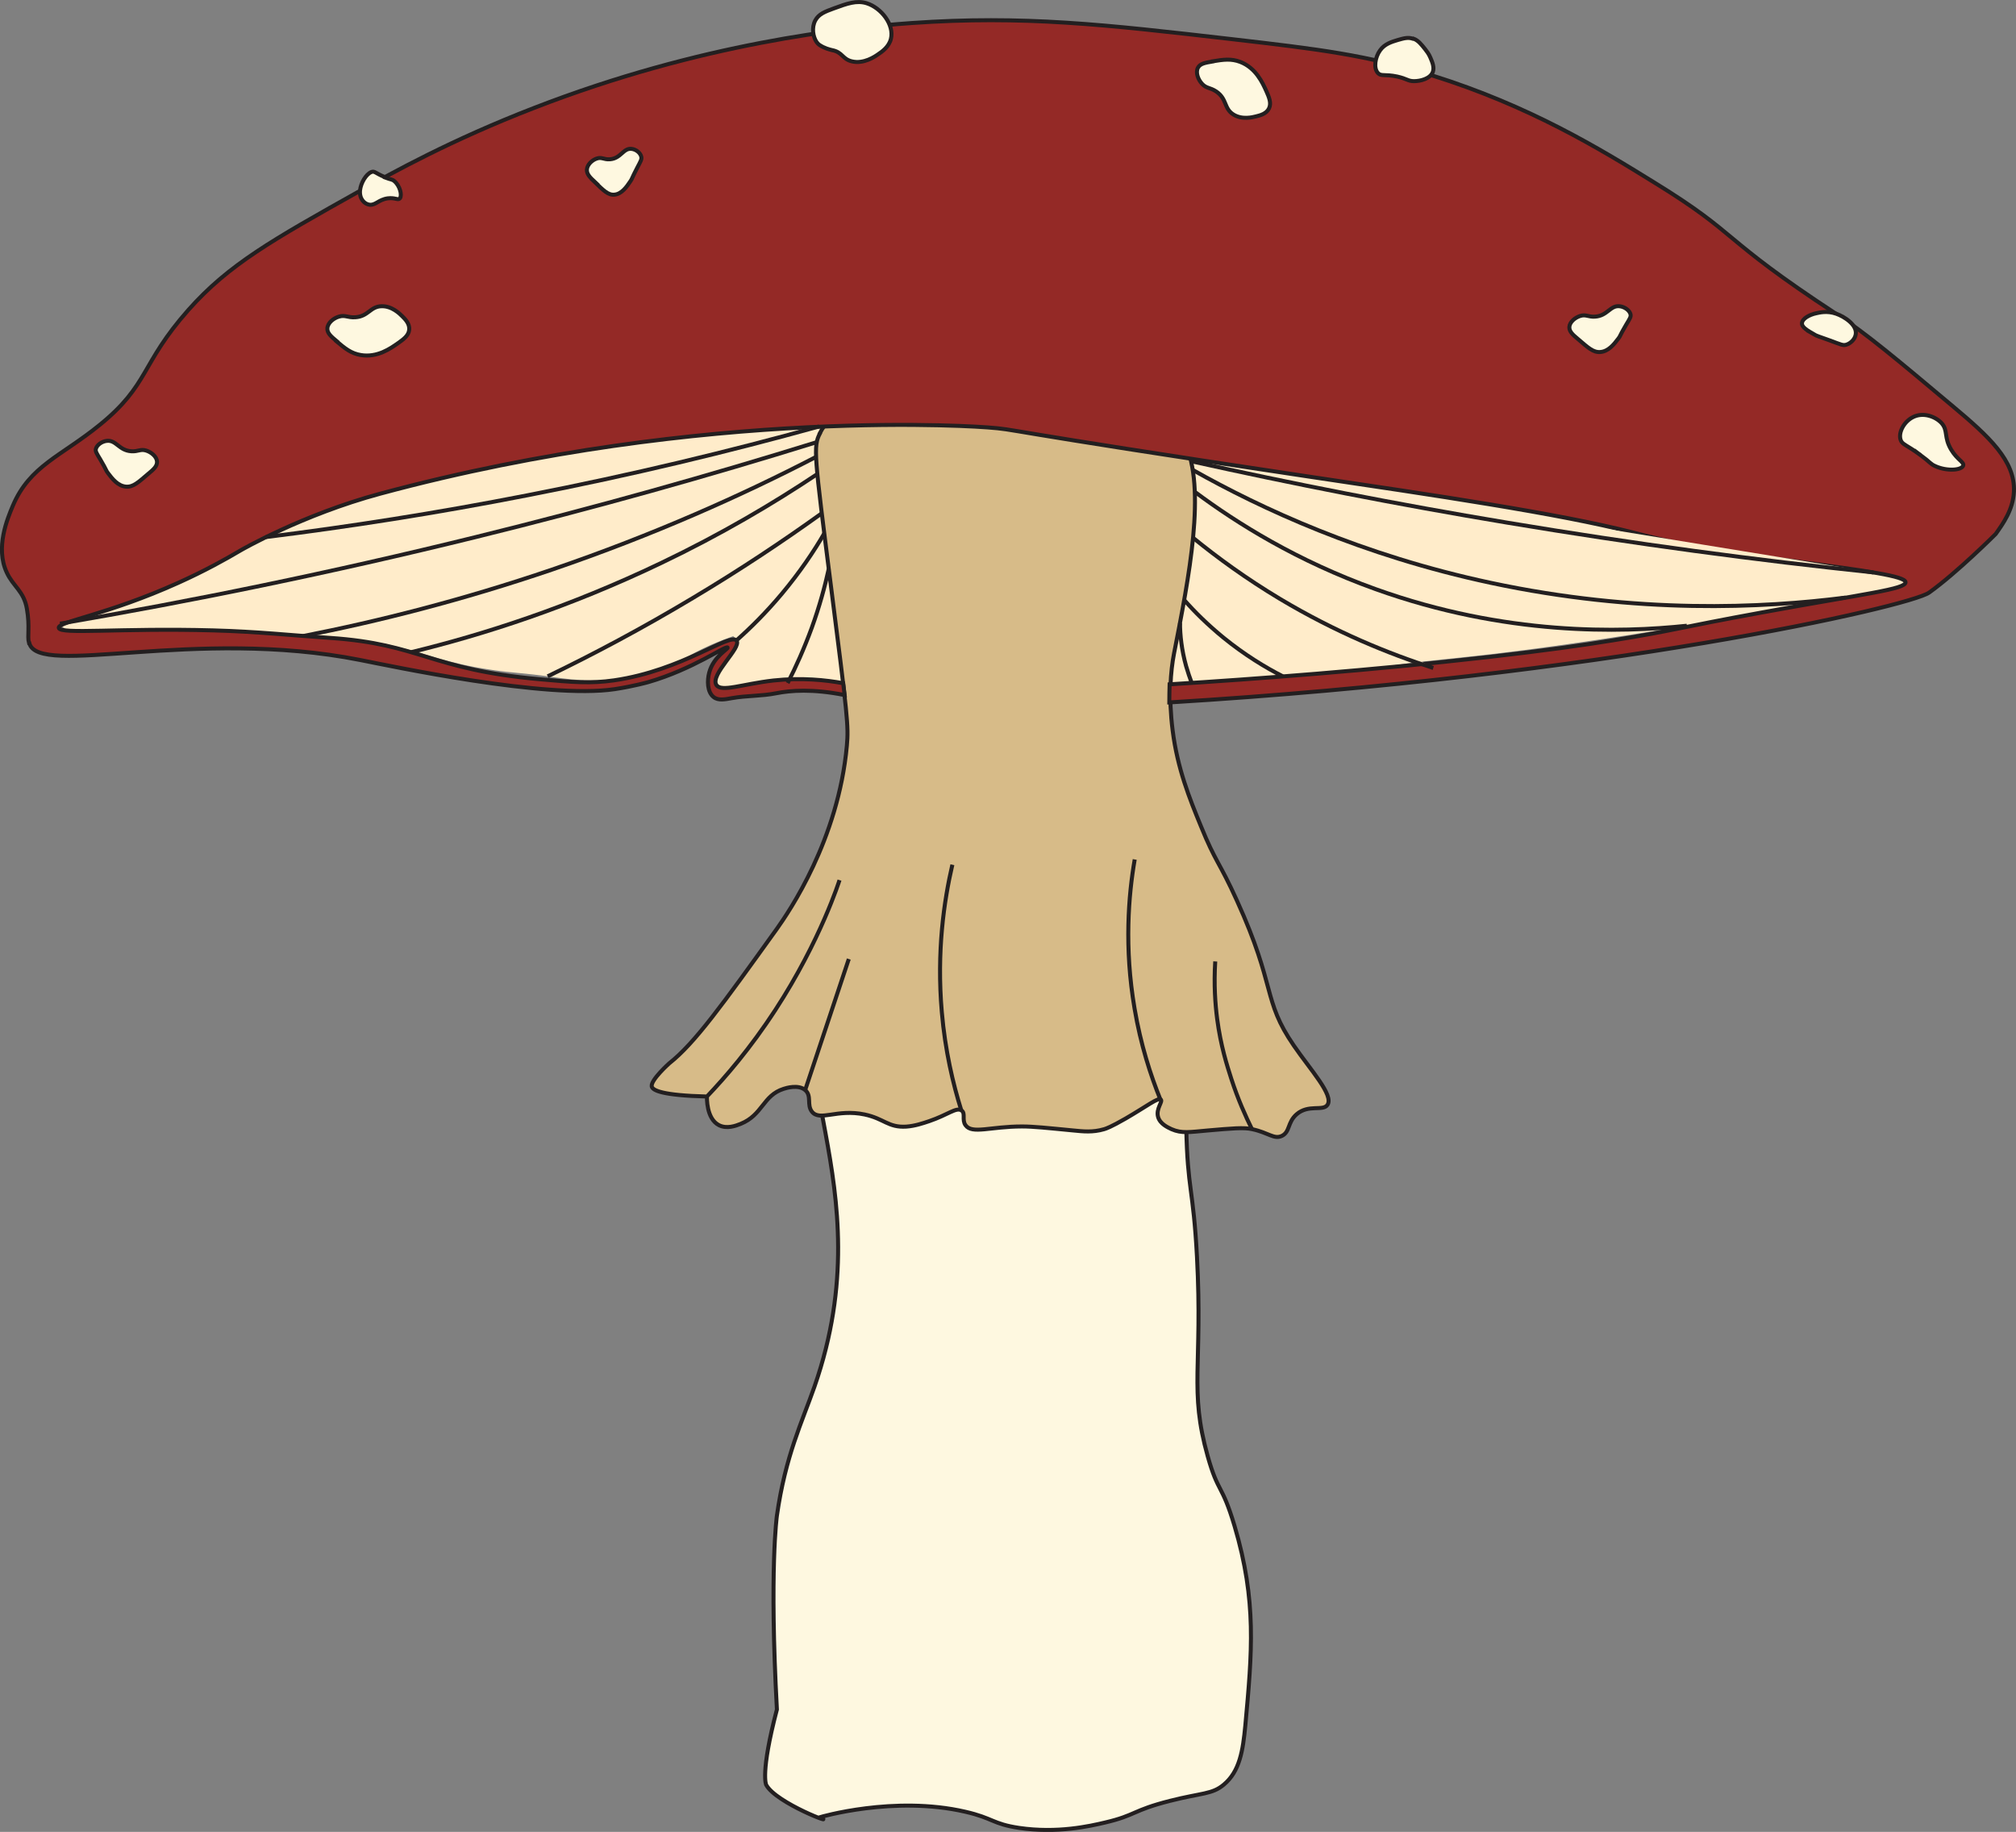 <?xml version="1.0" encoding="UTF-8"?>
<svg id="Layer_1" data-name="Layer 1" xmlns="http://www.w3.org/2000/svg" viewBox="0 0 125.93 114.44">
  <rect x="0" y="0" width="125.93" height="114.44" fill="#808080" stroke="none"/>
  <defs>
    <style>
      .cls-1 {
        fill: #fef8e0;
      }

      .cls-1, .cls-2, .cls-3, .cls-4, .cls-5 {
        stroke: #231f20;
        stroke-miterlimit: 10;
        stroke-width: .25px;
      }

      .cls-2, .cls-6 {
        fill: #ffecca;
      }

      .cls-3 {
        fill: #d7bb88;
      }

      .cls-4 {
        fill: #942926;
      }

      .cls-6 {
        stroke-width: 0px;
      }

      .cls-5 {
        fill: none;
      }
    </style>
  </defs>
  <path class="cls-1" d="M52.23,60.71c-4.43,5.24,3.12,13.07-1.35,25.9-.78,2.23-1.82,4.34-2.35,8.07,0,0-.48,3.36,0,12.11-1.05,3.99-.67,4.71-.67,4.71.62,1.15,4.53,2.6,3.36,2.02,0,0,4.62-1.37,9.08-.34,1.74.4,1.69.76,3.36,1.01,2.39.35,4.41-.11,5.38-.34,1.92-.45,1.68-.75,4.04-1.35,2.01-.51,2.63-.4,3.36-1.01,1-.83,1.2-2.13,1.35-3.7.42-4.58.72-7.77-.67-12.45-.8-2.69-1.02-2.02-1.68-4.37-1.17-4.16-.31-5.6-.67-12.45-.23-4.32-.59-4.18-.67-8.07-.12-5.59.63-6.28,0-7.74-2.28-5.28-17.03-7.73-21.86-2.02Z"/>
  <path class="cls-6" d="M55.93,40.99c-1.3,1.16-2.85,1.59-2.85,1.59-1.28.35-1.66.03-3.87.1-2.72.08-4.22.63-4.46.11-.17-.37.32-1.23.78-1.71.27-.28.59-.5.58-.83-.01-.22-.18-.4-.31-.51-.34.12-.83.3-1.42.56-.74.33-1.13.56-1.53.77-1.73.9-3.36,1.2-3.91,1.28-.24.04-1.01.15-2.01.15-.97,0-1.67-.11-2.22-.18-2.25-.32-2.57-.26-3.97-.47-2.9-.42-3.97-1.01-6.43-1.57-1.16-.26-2.54-.49-6.9-.69-10.38-.46-13.29.38-13.64-.64-.54-1.62,6.19-5.75,11.82-8.07.26-.11.65-.26,1.33-.52,3.05-1.14,8.75-2.89,24.33-6.04,8.74-1.77,10.32-1.9,12.11-1.01,5.57,2.75,6.5,14.16,2.6,17.66Z"/>
  <path class="cls-6" d="M65.4,43.11c12.42-.37,16.64-.67,17.77-.89.13-.03,1.3-.25,2.91-.51.39-.06.83-.13,1.41-.21,3.66-.5,5.56-.4,17.88-2.41,10.18-1.66,15.26-2.51,15.3-3.48.06-1.78-10.5-1.64-26.4-6.7-12.91-4.11-16.65-7.59-21.19-5.48-3.19,1.48-6.97,5.83-7.68,19.68Z"/>
  <path class="cls-3" d="M51.22,27.07c-.43.81-.36,1.33.67,9.42,1.06,8.31,1.12,8.86,1.01,10.09-.54,5.89-3.61,10.37-4.37,11.44-3.42,4.76-5.12,7.14-6.73,8.41,0,0,0,0,0,0,0,0-1.15,1.03-1.09,1.43.04.26.66.57,3.45.64,1.13-1.19,2.7-3,4.28-5.42,2.82-4.33,4-8.1,4-8.1s-1.18,3.77-4,8.1c-1.57,2.42-3.15,4.24-4.28,5.42,0,.06-.05,1.38.75,1.79.49.25,1.05.04,1.35-.08,1.39-.56,1.39-1.78,2.69-2.19.15-.05.92-.29,1.35.08.42.36.08.92.42,1.35.5.62,1.55-.19,3.28.17,1.23.26,1.48.83,2.61.76.55-.04,1.04-.21,1.43-.34,1.18-.4,1.69-.89,2.02-.67.27.18.01.58.25.92.41.58,1.55.08,3.53.08.71,0,1.54.09,3.2.25.62.06,1.21.13,1.93-.08.13-.04.41-.13,1.35-.67,1.34-.78,2.03-1.33,2.19-1.18.14.13-.32.57-.17,1.09.13.44.61.65.84.76.64.28,1.13.18,2.27.08,1.5-.13,2.25-.2,2.77-.08,1.02.22,1.36.65,1.85.42.52-.25.34-.84.92-1.35.75-.65,1.65-.17,1.93-.59.41-.6-1.06-2.18-2.1-3.7-1.98-2.88-1.08-3.62-3.56-9.07-1.09-2.41-1.32-2.36-2.25-4.65-.71-1.73-1.46-3.59-1.76-5.96-.27-2.12-.12-3.74.08-4.79.94-4.78,2.04-10.37.67-13.2-2.87-5.95-19.78-6.29-22.79-.59Z"/>
  <path class="cls-4" d="M1.81,40.17c-.12-.45.07-.99-.13-2.14-.19-1.11-.85-1.38-1.26-2.27-.72-1.55.04-3.35.38-4.16,1.06-2.51,3.04-3.11,5.42-5.05,3.12-2.53,2.54-3.79,5.55-7.19,2.53-2.85,5.26-4.38,10.72-7.44,2.05-1.15,5.71-3.18,10.85-5.17C43.81,2.68,52.83,1.73,56.93,1.44c7.01-.49,12.07.09,20.06,1.01,5.36.62,8.38.98,12.49,2.27,6.06,1.9,10.4,4.54,13.87,6.69,5.39,3.32,3.97,3.36,11.35,8.2,1.9,1.25,3.71,2.77,7.32,5.8,2.19,1.84,3.87,3.36,3.78,5.3-.05,1.12-.67,1.99-1.14,2.65h0s-2.42,2.42-4.16,3.66c-1.24.88-20.38,5.22-47.46,6.86,0-.38.01-.75.02-1.13,5.31-.33,12.57-.87,19.95-1.71,3.56-.41,5.84-.73,7.75-1.04,3.7-.59,4.03-.78,9.3-1.74,6.51-1.19,8.99-1.45,8.97-1.89-.02-.38-2.37-.7-7.08-1.33-2.33-.31-3.01-.35-4.73-.65-2.66-.46-4.6-.97-5.23-1.13-4.65-1.19-12.45-2.33-20.31-3.5-20.1-3.01-17.93-2.9-19.99-3.06,0,0-17.4-1.4-37.94,4.14-4.86,1.31-8.7,3.53-8.7,3.53h0c-.91.54-2.25,1.29-3.92,2.04-4.43,2-7.51,2.42-7.46,2.81.06.43,3.79,0,9.65.16,2.84.08,4.75.3,7.3.47,5.66.38,6.23,1.97,13.08,2.58,2.11.19,3.2.28,4.66.07,4.28-.62,7.26-3.01,7.65-2.48.33.44-1.68,2.13-1.26,2.77.31.47,1.62-.06,3.56-.28,1.77-.19,3.28-.03,4.36.17.03.25.06.5.09.74-2.01-.4-3.38-.29-4.29-.11-.9.18-1.84.14-2.74.3-.45.08-.86.17-1.16-.07-.4-.32-.4-1.04-.27-1.52.27-1.02,1.21-1.48,1.15-1.57-.1-.15-2.15,1.35-4.95,2.16,0,0-.91.26-2.1.44-4.28.64-14.06-1.46-15.9-1.82-10.35-2.05-20.11,1.11-20.67-1.06Z"/>
  <path class="cls-1" d="M21.04,21.32c-.36-.3-.61-.51-.59-.81.02-.34.38-.63.72-.73.4-.12.54.07,1.02.04.82-.05.93-.67,1.64-.69.65-.02,1.14.47,1.29.62.18.18.48.47.44.85-.03.36-.36.6-.7.84-.47.33-1.29.91-2.32.74-.61-.1-.98-.41-1.51-.85Z"/>
  <path class="cls-1" d="M98.58,21.19c-.34-.28-.56-.48-.55-.76.02-.32.36-.59.67-.69.37-.12.5.07.94.04.77-.05.94-.71,1.52-.65.32.03.63.26.69.5.04.16-.04.27-.28.67-.43.73-.33.66-.48.85-.27.36-.62.8-1.12.84-.45.04-.78-.28-1.39-.8Z"/>
  <path class="cls-1" d="M9.26,29.6c.34-.28.56-.48.55-.76-.02-.32-.36-.59-.67-.69-.37-.12-.5.07-.94.04-.77-.05-.94-.71-1.52-.65-.32.03-.63.26-.69.5-.04.16.04.27.28.67.43.73.33.66.48.85.27.36.62.8,1.12.84.45.04.78-.28,1.39-.8Z"/>
  <path class="cls-3" d="M50.29,68.11c.91-2.73,1.82-5.47,2.73-8.2"/>
  <path class="cls-3" d="M59.49,54.02c-.52,2.24-.99,5.42-.66,9.2.21,2.42.7,4.49,1.22,6.15"/>
  <path class="cls-3" d="M70.88,53.69c-.39,2.25-.66,5.51-.01,9.31.38,2.25,1,4.17,1.62,5.7"/>
  <path class="cls-3" d="M75.91,60.06c-.09,1.45,0,2.67.12,3.59.22,1.68.62,2.92.88,3.73.42,1.3.9,2.36,1.3,3.17"/>
  <path class="cls-5" d="M51.06,29.61c-2.77,1.85-6.02,3.77-9.76,5.56-5.76,2.76-11.12,4.48-15.61,5.57"/>
  <path class="cls-5" d="M16.61,33.55c5.16-.64,10.62-1.49,16.34-2.61,6.52-1.27,12.6-2.74,18.22-4.3"/>
  <path class="cls-5" d="M3.75,38.96c8.2-1.4,16.88-3.17,25.97-5.41,7.51-1.85,14.61-3.85,21.3-5.93"/>
  <path class="cls-5" d="M50.98,28.54c-4.63,2.4-10.14,4.87-16.49,7.04-5.64,1.92-10.88,3.24-15.54,4.15"/>
  <path class="cls-5" d="M49.2,42.67c.51-.99,1.03-2.15,1.51-3.46.48-1.33.82-2.58,1.06-3.68"/>
  <path class="cls-5" d="M51.49,33.32c-.66,1.14-1.53,2.43-2.65,3.77-.98,1.17-1.95,2.13-2.83,2.91"/>
  <path class="cls-5" d="M34.21,42.25c2.86-1.38,5.91-3,9.08-4.9,2.95-1.76,5.63-3.55,8.05-5.29"/>
  <path class="cls-5" d="M73.71,38.92c0,.75.1,1.68.38,2.69.11.38.23.73.35,1.05"/>
  <path class="cls-5" d="M74.64,30.73c2.64,1.97,6.4,4.32,11.28,6.07,8.13,2.92,15.31,2.73,19.45,2.29"/>
  <path class="cls-2" d="M80.13,42.25c-1.08-.55-2.37-1.33-3.7-2.41-.99-.81-1.81-1.62-2.46-2.36"/>
  <path class="cls-2" d="M89.53,41.73c-2.75-.88-6.07-2.22-9.58-4.32-2.1-1.26-3.9-2.57-5.42-3.81"/>
  <path class="cls-2" d="M74.39,28.81c6.26,1.39,12.85,2.69,19.76,3.84,7.97,1.33,15.62,2.35,22.88,3.11"/>
  <path class="cls-2" d="M74.51,29.36c4.26,2.4,10.55,5.33,18.61,7.05,9.18,1.96,17,1.58,22.17.92"/>
  <path class="cls-1" d="M75.75,3.84c-.47.08-.78.13-.92.39-.16.3.01.74.25,1,.28.31.5.22.9.49.68.47.46,1.05,1.06,1.43.55.35,1.22.17,1.42.12.25-.06.65-.16.81-.5.16-.33,0-.7-.17-1.08-.24-.53-.65-1.44-1.62-1.82-.58-.22-1.05-.15-1.73-.04Z"/>
  <path class="cls-1" d="M119.97,28.43c-.9-.66-1.15-.65-1.25-.96-.15-.47.23-1.15.79-1.42.63-.31,1.39-.03,1.77.38.42.47.13.87.6,1.66.39.65.83.78.75,1-.1.29-1.02.36-1.74.03-.32-.14-.3-.23-.92-.69Z"/>
  <path class="cls-1" d="M24.03,11.06c-.59-.24-.63-.4-.84-.31-.32.13-.65.67-.7,1.14-.05.53.27.86.6.9.37.04.56-.32,1.13-.4.47-.06.64.14.76,0,.15-.2,0-.78-.34-1.07-.15-.13-.2-.08-.61-.24Z"/>
  <path class="cls-1" d="M88.26,2.42c-.32-.11-.59-.02-.95.08-.4.12-.82.25-1.1.64-.31.42-.43,1.12-.13,1.43.2.21.42.05,1.19.21.63.14.67.29,1.06.29.39,0,1.01-.15,1.17-.57.11-.29-.03-.62-.15-.9-.1-.24-.23-.4-.33-.53-.24-.3-.43-.55-.74-.66Z"/>
  <path class="cls-1" d="M52.1.52c-.57.21-.95.35-1.17.75-.25.46-.14,1.04.08,1.36.06.08.12.14.18.18.32.21.62.28.78.32.67.13.63.55,1.23.7.75.19,1.47-.31,1.64-.43.27-.18.69-.48.81-.97.22-.87-.59-1.94-1.52-2.23-.63-.19-1.21.02-2.03.32Z"/>
  <path class="cls-1" d="M37.15,11.36c-.3-.28-.5-.48-.49-.76.02-.32.32-.59.6-.69.33-.12.45.07.84.04.69-.05.83-.71,1.35-.65.29.03.56.26.61.5.03.16-.04.27-.25.67-.38.73-.3.66-.43.85-.24.36-.55.8-1,.84-.4.04-.7-.28-1.24-.8Z"/>
  <path class="cls-1" d="M113.29,20.87c-.36-.21-.75-.42-.73-.68.02-.29.47-.53.89-.62.15-.03.66-.18,1.25.03.51.18,1.31.69,1.22,1.28-.04.3-.32.58-.61.66-.2.05-.3-.01-1.03-.28-.68-.25-.76-.25-1-.39Z"/>
</svg>